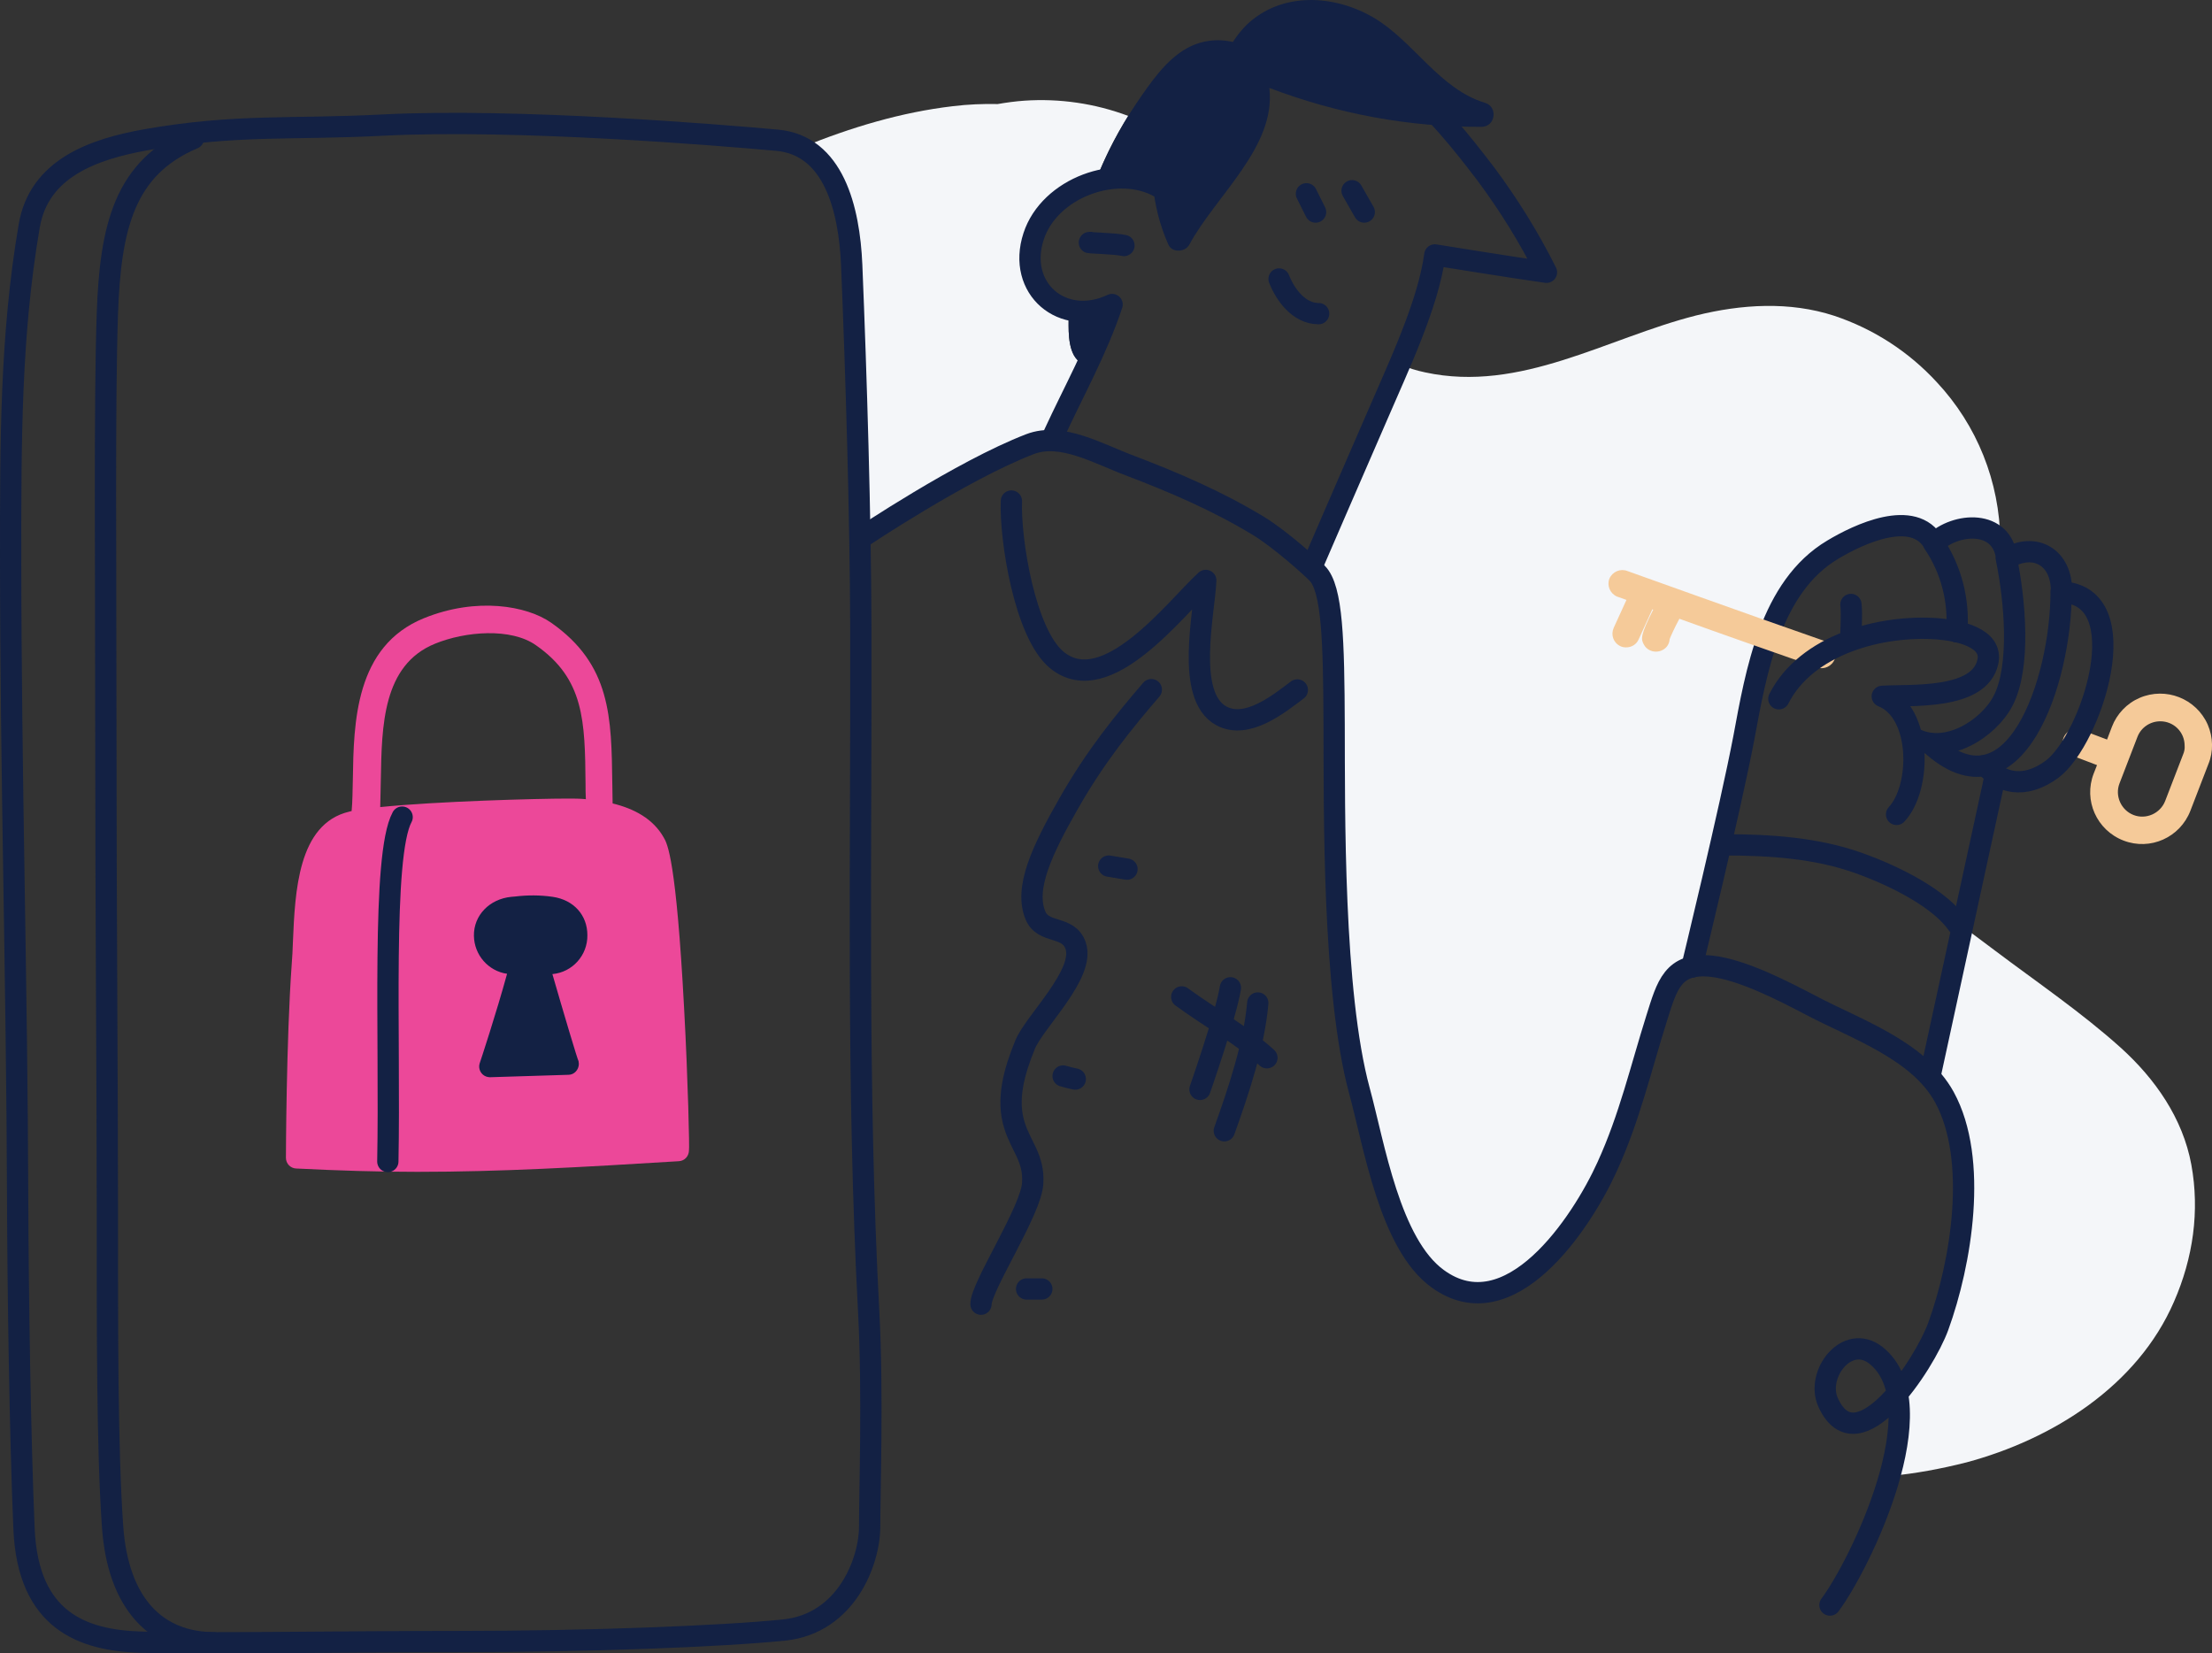 <?xml version="1.0" encoding="utf-8"?>
<!-- Generator: Adobe Illustrator 24.1.3, SVG Export Plug-In . SVG Version: 6.00 Build 0)  -->
<svg version="1.1" id="Layer_1" xmlns="http://www.w3.org/2000/svg" xmlns:xlink="http://www.w3.org/1999/xlink" x="0px" y="0px"
	 viewBox="0 0 727.2 543.5" style="enable-background:new 0 0 727.2 543.5;" xml:space="preserve">
<rect x="0" y="0" width="727.2" height="543.5" fill="#333333" stroke="none"/>
<style type="text/css">
	.st0{fill:#F4F6F9;}
	.st1{fill:#F5CA99;}
	.st2{fill:none;stroke:#132144;stroke-width:7;stroke-linecap:round;stroke-linejoin:round;}
	.st3{fill:#132144;}
	.st4{fill:#ec4899;}
</style>
<path class="st0" d="M280,87.2c1.1,27.1,2.2,59.8,2.7,89.8l0,0c0,0,33.2-22.3,55.8-31c2.1-0.8,4.3-1.2,6.5-1.2l1.4-2.1
	c3.5-7.6,7.4-15.1,11-22.8c-5.5-0.8-6.1-7.9-6.1-12.9c0-1.7,0-3.5,0.1-5.2l0,0c-9.5-2.4-15.5-12.3-11.7-24.1
	c2.9-9,11.2-15.4,20.4-18c2.9-7.5,6.5-14.7,10.8-21.6c-10.9-4.1-22.6-5.8-34.2-5c-2.9,0.2-5.8,0.6-8.7,1.1
	c-4.9-0.1-9.8,0.1-14.7,0.7c-17.1,2-33.6,7-49.6,13.5C275.8,54.7,279.4,71.8,280,87.2z"/>
<path class="st0" d="M468.5,122.4c-2.9-0.6-5.7-1.5-8.4-2.6c-2.5,5.8-5,11.4-7.2,16.4c-6.6,15.1-21.6,49.8-21.6,49.8l-0.3,0.7
	c0.8,0.7,1.4,1.4,1.8,1.7c5,5,5.5,22,5.6,50s-0.5,87.6,8.3,120.1c4.9,18,10,50.4,25.7,61.8c23.7,17.3,47.3-18.1,55.8-36.9
	c7.3-16,11-32.1,16.2-48.6c2.7-8.7,4.5-15.4,11.7-17c0,0,12.6-51.8,17.1-75.4c4-21.5,8.7-49.6,29.2-61.8c8.3-5,26.7-13.8,33.3-2.1
	c5.9-5.8,17.3-7.4,21.9-0.7c-0.2-19.4-7.6-38-20.9-52.2c-9.2-10-20.8-17.5-33.7-21.8c-14.7-4.8-30.5-3.8-45.4-0.1
	C528.3,111.1,499.9,129.2,468.5,122.4z"/>
<path class="st0" d="M720.4,382.8c-2.8-15.2-11.9-28.2-23.2-38.4c-12.9-11.6-27.5-21.5-41.3-31.9l-10.7-8l-10.7,49.3l-0.1,0.4
	c1.8,2,3.4,4.2,4.7,6.5c11.3,20.6,5.5,54.8-2,75.4c-2,5.4-7.3,14.9-13.5,22.2c1.5,7.8,0.2,17.3-2.5,26.9c8.6-0.8,17.1-2.4,25.4-4.5
	c28.3-7.6,56.2-25.1,68.2-52.8C721,413.5,723.2,398.1,720.4,382.8z"/>
<path class="st1" d="M725.8,238.2c-3.8-8.6-13.8-12.5-22.4-8.8c-4.2,1.8-7.5,5.3-9.1,9.5l-1.6,4.2c-2.1-0.8-5-1.9-8.5-3.2
	c-2.3-0.9-4.9,0.3-5.8,2.6s0.3,4.9,2.6,5.8l8.4,3.2l-1.1,2.8c-3.4,8.8,1,18.6,9.8,22c8.8,3.4,18.6-1,22-9.8l5.9-15.3
	C727.7,247.1,727.6,242.4,725.8,238.2z M717.7,248l-5.9,15.3c-1.6,4.1-6.3,6.2-10.4,4.6c-4.1-1.6-6.2-6.3-4.6-10.4l5.9-15.3
	c1.2-3.1,4.2-5.1,7.5-5.1c4.4,0,8,3.5,8,8C718.3,246,718.1,247.1,717.7,248z"/>
<path class="st2" d="M282.8,177c0,0,33.2-22.3,55.8-31c10.4-4,22.5,3.2,33,7.1c14.7,5.6,28.6,11.6,42,19.7
	c7.4,4.5,17.3,13.5,19.4,15.6c5,5,5.5,22,5.6,50s-0.5,87.6,8.3,120.1c4.9,18,10,50.4,25.7,61.8c23.7,17.3,47.3-18.1,55.8-36.9
	c7.3-16,11-32.1,16.2-48.6c3.4-10.8,5.3-18.5,18-17.2c10.2,1.1,24,8.3,33,13c14.6,7.7,35.1,14.6,43.6,30c11.3,20.6,5.5,54.8-2,75.4
	c-4.5,12.4-26.6,46.2-36.2,25c-4.2-9.2,6.2-22.9,15.7-15.5c20.4,16.1-5.1,68.7-15.1,82.1"/>
<path class="st2" d="M332.5,164.7c-0.5,12.4,4.4,43.7,15,52.3c16.3,13.2,39-17.2,48.9-26.2c-0.5,10.9-6.8,38,5.1,44.5
	c8.5,4.6,19-4,25-8.5"/>
<path class="st2" d="M378.5,226.7c-9.1,10.6-18.2,21.7-27.1,37.3s-14.7,28-11,36.9c2.6,6.3,10.8,3.1,13.2,9.9
	c3.3,9.3-13.5,25-16.6,32.6c-3.6,8.8-6.2,18-3.5,26.5c2.2,7.1,6.5,10.8,6,19c-0.4,8.9-17,34-17,39.8"/>
<line class="st2" x1="364.5" y1="284.7" x2="370.5" y2="285.7"/>
<path class="st2" d="M349.5,353.7c1.4,0.4,2.5,0.7,4,1"/>
<path class="st2" d="M337.5,423.7h5"/>
<path class="st2" d="M388.5,327.7c9.4,6.9,19.5,12.3,28,20"/>
<path class="st2" d="M413.5,329.7c-1.2,13.7-6.3,28.9-11,42"/>
<path class="st2" d="M404.5,324.7c-1.4,8.8-10,33.4-10,33.4"/>
<path class="st2" d="M556.2,317.9c0,0,12.6-51.8,17.1-75.4c4-21.5,8.7-49.6,29.2-61.8c8.3-5,26.7-13.8,33.3-2.1
	c7.2-7,22.6-7.9,23.9,5c9.3-5.6,18.3-0.3,18,11c25.4,1.1,9.8,48.5-3,58.2c-9.3,6.9-17.3,4.4-22-1.2"/>
<line class="st2" x1="634.5" y1="353.7" x2="656" y2="254.7"/>
<path class="st2" d="M566.5,277.7c15.7,0,30.6,1.1,44,5.8s27.5,12.3,33,20.3"/>
<path class="st2" d="M608.5,198.7c0.4,3.5-0.1,9.1,0,11"/>
<path class="st2" d="M635.7,178.6c5.8,8.6,8.4,18.8,7.6,29.1"/>
<path class="st2" d="M659.6,183.6c2.8,13.6,4.8,35.5-1.1,46.8c-4.8,9.2-18.6,17.9-29.2,12.3"/>
<path class="st2" d="M677.6,194.6c0,29-15.3,75.5-43.1,49.8"/>
<path class="st1" d="M600.4,210.9c-26.8-9.3-65-23.1-65.4-23.2c-2.3-0.9-4.9,0.2-5.9,2.5c-0.9,2.3,0.2,4.9,2.5,5.9
	c0.1,0,0.2,0.1,0.3,0.1l2.8,1l-4.2,9.2c-1,2.3-0.1,4.9,2.2,6c0,0,0,0,0,0c0.6,0.3,1.2,0.4,1.9,0.4c1.8,0,3.4-1,4.1-2.6l4.5-9.9
	l0.3,0.1c-4.3,8.5-4.1,9.7-3,11.6c0.8,1.4,2.3,2.2,3.9,2.2c0.8,0,1.6-0.2,2.3-0.6c1.3-0.7,2.1-2,2.2-3.5c0.4-1.1,1.7-3.9,3.2-6.7
	c13.3,4.8,31,11,45.3,16c2.3,0.8,4.9-0.4,5.8-2.8S602.8,211.8,600.4,210.9L600.4,210.9z"/>
<path class="st2" d="M346.5,142.7c6.4-13.9,14.2-27.8,19.1-42.6c-16.3,7.7-31.4-5.3-25.8-22.4c5.2-16,27.5-24.1,41.5-16.1
	c5.7-19.1,21-44.4,42.2-46.9c28.7-3.3,49.4,22.1,64.9,42.4c7.6,10.2,14.3,21,20,32.4c-10.7-1.5-36.7-5.7-36.7-5.7
	c-2.2,16.4-12.1,37-18.7,52.4c-6.6,15.1-21.6,49.8-21.6,49.8"/>
<path class="st2" d="M420.5,91.7c2,5.1,6.5,11.4,13,11.4"/>
<line class="st2" x1="429.5" y1="63.7" x2="432.5" y2="69.7"/>
<line class="st2" x1="444.5" y1="62.7" x2="448.5" y2="69.7"/>
<path class="st2" d="M369.5,80.7c-2.8-0.7-13.5-0.9-11-1"/>
<path class="st3" d="M351.4,101.8c-0.1,1.7-0.1,3.5-0.1,5.2c0,5,0.6,12.1,6.1,12.9c3.1-6.4,5.8-13.1,8.1-19.8
	C361.2,102.3,356.2,102.9,351.4,101.8z"/>
<path class="st3" d="M488.2,33.8c-15.1-4.6-23.4-20.2-36.6-28c-13-7.6-30.2-8.6-41.7,2.3c-1.3,1.3-2.5,2.7-3.5,4.1
	c-0.5,0.7-0.8,1.2-1.1,1.6c-5.1-1.2-10.4-0.5-15,2c-7.1,3.9-12.3,11.7-16.8,18.3c-5.4,8-9.9,16.6-13.4,25.6
	c6.2-1.9,12.9-1.6,18.9,0.8c0.6,6.9,2.3,13.6,5.1,19.9c1.2,2.8,5.6,2.5,6.9,0c8.7-16.1,28.6-32.2,26.3-51.5
	c22.3,8.5,45.9,12.9,69.8,12.8C491.7,41.6,492.5,35.1,488.2,33.8z"/>
<path class="st2" d="M257.9,535.8c-20.4,2.1-65,3.8-106,3.8s-86.7,0.8-105.7,0.2s-37-7-38.3-37.2s-2-78.3-2.1-108.5
	c-0.2-70.4-2.3-140.7-2.3-211.3c0-36.8-0.1-72.4,6.1-108.5C12.8,55.3,30.7,49,48.2,45.9c29.9-5.2,47.7-3.2,78-4.8
	c43.8-2.2,110.7,3.3,129.3,5s23.7,22.6,24.5,41c1.5,36.3,2.9,82.8,3,119.1c0.2,74.9-1.4,150.7,2.6,225.3c1.4,26.2,0.3,58.9,0.3,70.3
	S278.3,533.6,257.9,535.8z"/>
<path class="st2" d="M63.6,45.5c-22.7,9.6-27.3,29.1-28.3,57.5s-0.5,83.9-0.5,139.3s0.5,116.7,0.5,155.7s-0.1,77.8,1.7,103.7
	s14.7,38.2,33.3,38.3"/>
<path class="st4" d="M224.9,331.4c-2.6-48.8-5.5-54.1-6.7-56.1c-3.5-6.2-9.8-9.5-16.8-11.2c0-2.2-0.1-4.3-0.1-6.4
	c-0.3-21.9-0.4-39.2-20.1-53c-8-5.6-24.5-8.5-41.8-1.5c-22.7,9.2-23.1,34.4-23.4,52.8c-0.1,3.8-0.1,7.5-0.4,10.6l-0.8,0.2
	c-16.9,4-17.8,26.4-18.5,42.8c-0.1,2.6-0.2,5.1-0.4,7.4c-1.8,25-1.9,63.3-1.9,63.6c0,1.9,1.5,3.4,3.3,3.5c14,0.7,27,1.1,39.9,1.1
	c27.2,0,53.6-1.5,86-3.5c1.9-0.1,3.3-1.7,3.3-3.6C226.7,378,226.2,355.2,224.9,331.4z M125.2,256.2c0.3-17.6,0.6-37.6,17.8-44.6
	c10-4.1,25-5.3,33.2,0.5c15.9,11.1,16.1,24.9,16.3,45.7c0,1.6,0,3.2,0.1,4.9c-2-0.2-4-0.2-5.8-0.2c-10.2,0-43.2,0.9-61.8,2.8
	C125.1,262.5,125.1,259.4,125.2,256.2z"/>
<path class="st2" d="M132.2,268.6c-6.8,12.6-3.9,72.3-4.7,113.2"/>
<path class="st3" d="M181.6,320.2c6.6-0.6,11.6-6.2,11.5-12.8c0-6.6-4.5-11.6-11.4-12.6c-4.1-0.6-8.3-0.6-12.4-0.1l-1.2,0.1
	c-7.2,0.7-12.4,6.1-12.3,12.8c0.1,6.3,4.7,11.6,10.9,12.5c-3.5,12.8-8.9,29.2-9,29.4c-0.6,1.8,0.4,3.8,2.2,4.4
	c0.4,0.1,0.7,0.2,1.1,0.2h0.1l25.8-0.8c1.9,0,3.4-1.7,3.4-3.6c0-0.3-0.1-0.6-0.1-0.9C190,348.8,185.2,332.7,181.6,320.2z"/>
<path class="st2" d="M623.5,267.7c8.2-8.7,8.4-33.6-4.7-38.8c9.2-0.6,31.9,1.3,34.7-11.3c1.8-8-9.8-10.4-16.5-10.9
	c-18.7-1.4-43.2,5.2-52.2,23"/>
</svg>
